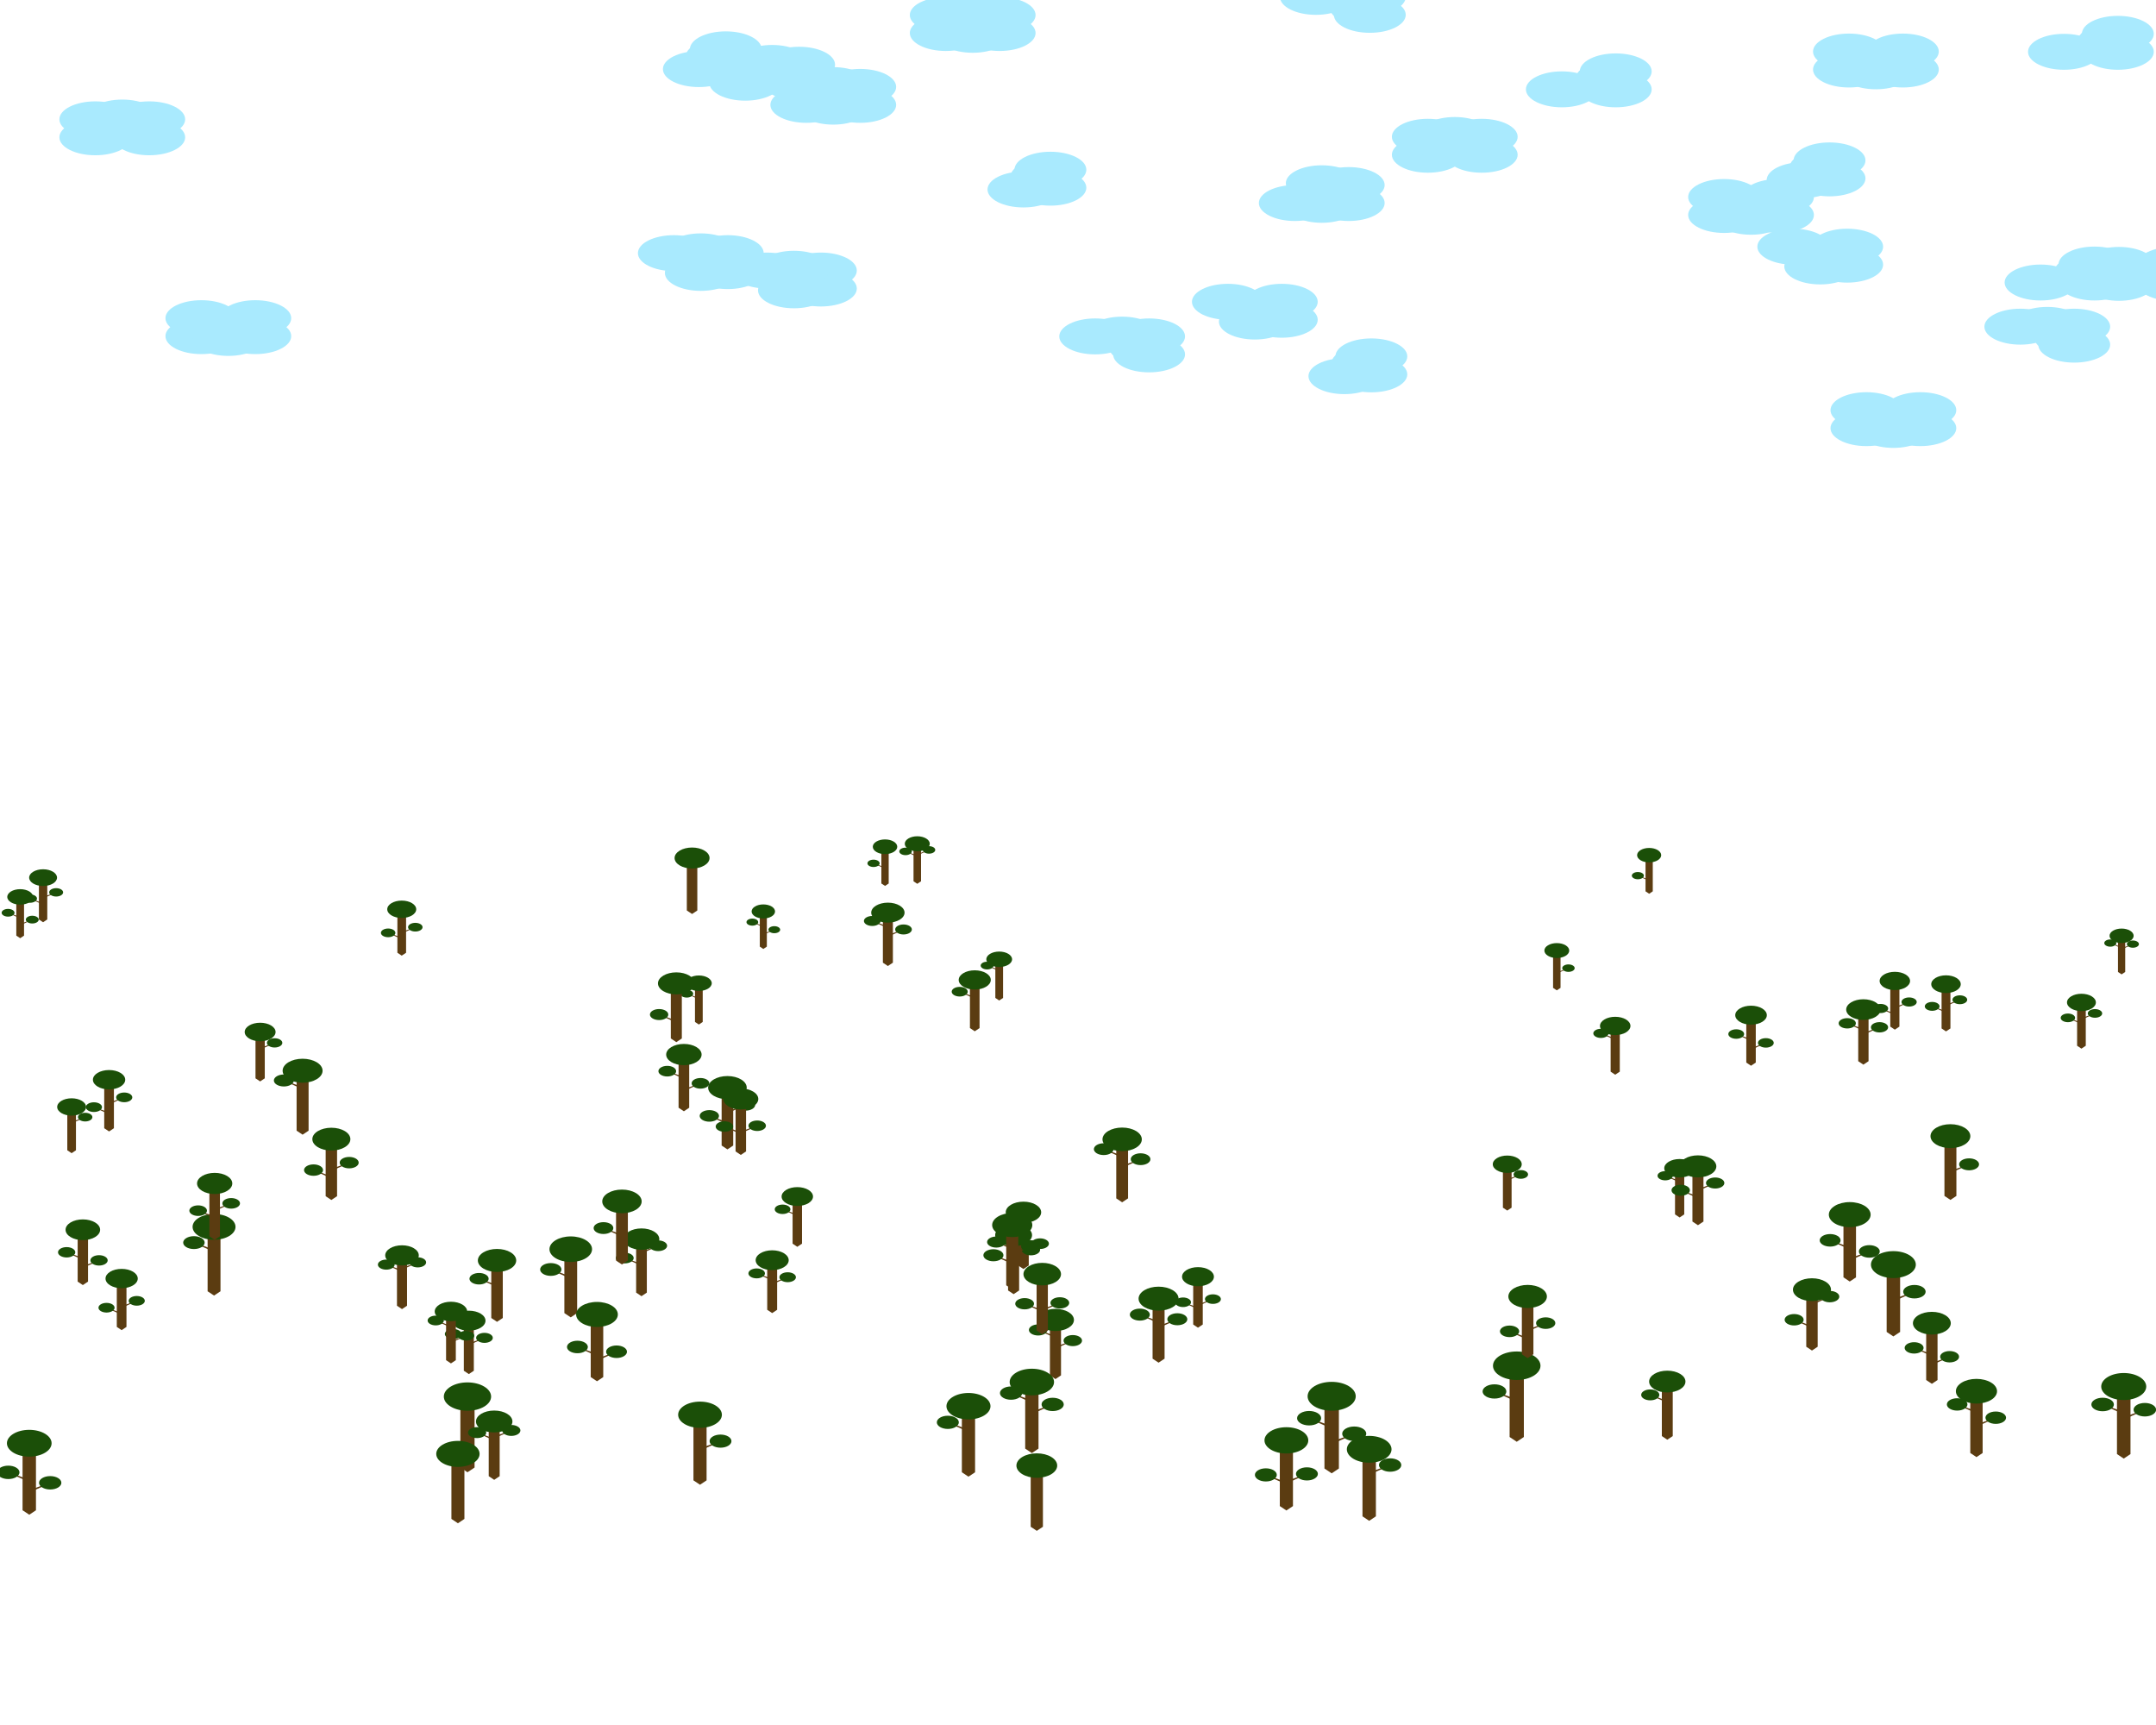 <?xml version="1.0" encoding="utf-8"?>
<svg xmlns="http://www.w3.org/2000/svg" version="1.1" width="1000" height="800">
<ellipse cx="844.266" cy="118.569" rx="6.25" ry="6.25" fill="rgb(169,234,254)" />
<ellipse cx="856.766" cy="122.736" rx="16.667" ry="8.333" fill="rgb(169,234,254)" />
<ellipse cx="856.766" cy="114.402" rx="16.667" ry="8.333" fill="rgb(169,234,254)" />
<ellipse cx="831.766" cy="114.402" rx="16.667" ry="8.333" fill="rgb(169,234,254)" />
<ellipse cx="844.266" cy="123.569" rx="16.667" ry="8.333" fill="rgb(169,234,254)" />
<ellipse cx="623.564" cy="169.45" rx="6.25" ry="6.25" fill="rgb(169,234,254)" />
<ellipse cx="636.064" cy="173.617" rx="16.667" ry="8.333" fill="rgb(169,234,254)" />
<ellipse cx="636.064" cy="165.284" rx="16.667" ry="8.333" fill="rgb(169,234,254)" />
<ellipse cx="623.564" cy="174.45" rx="16.667" ry="8.333" fill="rgb(169,234,254)" />
<ellipse cx="56.713" cy="59.507" rx="6.25" ry="6.25" fill="rgb(169,234,254)" />
<ellipse cx="69.213" cy="63.674" rx="16.667" ry="8.333" fill="rgb(169,234,254)" />
<ellipse cx="69.213" cy="55.34" rx="16.667" ry="8.333" fill="rgb(169,234,254)" />
<ellipse cx="44.213" cy="63.674" rx="16.667" ry="8.333" fill="rgb(169,234,254)" />
<ellipse cx="44.213" cy="55.34" rx="16.667" ry="8.333" fill="rgb(169,234,254)" />
<ellipse cx="56.713" cy="54.507" rx="16.667" ry="8.333" fill="rgb(169,234,254)" />
<ellipse cx="812.169" cy="95.533" rx="6.25" ry="6.25" fill="rgb(169,234,254)" />
<ellipse cx="824.669" cy="99.7" rx="16.667" ry="8.333" fill="rgb(169,234,254)" />
<ellipse cx="824.669" cy="91.366" rx="16.667" ry="8.333" fill="rgb(169,234,254)" />
<ellipse cx="799.669" cy="99.7" rx="16.667" ry="8.333" fill="rgb(169,234,254)" />
<ellipse cx="799.669" cy="91.366" rx="16.667" ry="8.333" fill="rgb(169,234,254)" />
<ellipse cx="812.169" cy="100.533" rx="16.667" ry="8.333" fill="rgb(169,234,254)" />
<ellipse cx="836.079" cy="78.557" rx="6.25" ry="6.25" fill="rgb(169,234,254)" />
<ellipse cx="848.579" cy="82.724" rx="16.667" ry="8.333" fill="rgb(169,234,254)" />
<ellipse cx="848.579" cy="74.39" rx="16.667" ry="8.333" fill="rgb(169,234,254)" />
<ellipse cx="836.079" cy="83.557" rx="16.667" ry="8.333" fill="rgb(169,234,254)" />
<ellipse cx="368.242" cy="129.634" rx="6.25" ry="6.25" fill="rgb(169,234,254)" />
<ellipse cx="380.742" cy="133.801" rx="16.667" ry="8.333" fill="rgb(169,234,254)" />
<ellipse cx="380.742" cy="125.468" rx="16.667" ry="8.333" fill="rgb(169,234,254)" />
<ellipse cx="355.742" cy="125.468" rx="16.667" ry="8.333" fill="rgb(169,234,254)" />
<ellipse cx="368.242" cy="134.634" rx="16.667" ry="8.333" fill="rgb(169,234,254)" />
<ellipse cx="368.242" cy="124.634" rx="16.667" ry="8.333" fill="rgb(169,234,254)" />
<ellipse cx="870.087" cy="28.07" rx="6.25" ry="6.25" fill="rgb(169,234,254)" />
<ellipse cx="882.587" cy="32.237" rx="16.667" ry="8.333" fill="rgb(169,234,254)" />
<ellipse cx="882.587" cy="23.904" rx="16.667" ry="8.333" fill="rgb(169,234,254)" />
<ellipse cx="857.587" cy="32.237" rx="16.667" ry="8.333" fill="rgb(169,234,254)" />
<ellipse cx="857.587" cy="23.904" rx="16.667" ry="8.333" fill="rgb(169,234,254)" />
<ellipse cx="870.087" cy="33.07" rx="16.667" ry="8.333" fill="rgb(169,234,254)" />
<ellipse cx="520.477" cy="160.182" rx="6.25" ry="6.25" fill="rgb(169,234,254)" />
<ellipse cx="532.977" cy="164.349" rx="16.667" ry="8.333" fill="rgb(169,234,254)" />
<ellipse cx="532.977" cy="156.015" rx="16.667" ry="8.333" fill="rgb(169,234,254)" />
<ellipse cx="507.977" cy="156.015" rx="16.667" ry="8.333" fill="rgb(169,234,254)" />
<ellipse cx="520.477" cy="155.182" rx="16.667" ry="8.333" fill="rgb(169,234,254)" />
<ellipse cx="582.02" cy="144.127" rx="6.25" ry="6.25" fill="rgb(169,234,254)" />
<ellipse cx="594.52" cy="148.293" rx="16.667" ry="8.333" fill="rgb(169,234,254)" />
<ellipse cx="594.52" cy="139.96" rx="16.667" ry="8.333" fill="rgb(169,234,254)" />
<ellipse cx="569.52" cy="139.96" rx="16.667" ry="8.333" fill="rgb(169,234,254)" />
<ellipse cx="582.02" cy="149.127" rx="16.667" ry="8.333" fill="rgb(169,234,254)" />
<ellipse cx="105.908" cy="151.723" rx="6.25" ry="6.25" fill="rgb(169,234,254)" />
<ellipse cx="118.408" cy="155.89" rx="16.667" ry="8.333" fill="rgb(169,234,254)" />
<ellipse cx="118.408" cy="147.556" rx="16.667" ry="8.333" fill="rgb(169,234,254)" />
<ellipse cx="93.408" cy="155.89" rx="16.667" ry="8.333" fill="rgb(169,234,254)" />
<ellipse cx="93.408" cy="147.556" rx="16.667" ry="8.333" fill="rgb(169,234,254)" />
<ellipse cx="105.908" cy="156.723" rx="16.667" ry="8.333" fill="rgb(169,234,254)" />
<ellipse cx="736.918" cy="37.267" rx="6.25" ry="6.25" fill="rgb(169,234,254)" />
<ellipse cx="749.418" cy="41.433" rx="16.667" ry="8.333" fill="rgb(169,234,254)" />
<ellipse cx="749.418" cy="33.1" rx="16.667" ry="8.333" fill="rgb(169,234,254)" />
<ellipse cx="724.418" cy="41.433" rx="16.667" ry="8.333" fill="rgb(169,234,254)" />
<ellipse cx="324.141" cy="27.044" rx="6.25" ry="6.25" fill="rgb(169,234,254)" />
<ellipse cx="336.641" cy="31.21" rx="16.667" ry="8.333" fill="rgb(169,234,254)" />
<ellipse cx="336.641" cy="22.877" rx="16.667" ry="8.333" fill="rgb(169,234,254)" />
<ellipse cx="324.141" cy="32.044" rx="16.667" ry="8.333" fill="rgb(169,234,254)" />
<ellipse cx="386.489" cy="44.464" rx="6.25" ry="6.25" fill="rgb(169,234,254)" />
<ellipse cx="398.989" cy="48.631" rx="16.667" ry="8.333" fill="rgb(169,234,254)" />
<ellipse cx="398.989" cy="40.298" rx="16.667" ry="8.333" fill="rgb(169,234,254)" />
<ellipse cx="373.989" cy="48.631" rx="16.667" ry="8.333" fill="rgb(169,234,254)" />
<ellipse cx="386.489" cy="49.464" rx="16.667" ry="8.333" fill="rgb(169,234,254)" />
<ellipse cx="386.489" cy="39.464" rx="16.667" ry="8.333" fill="rgb(169,234,254)" />
<ellipse cx="613.063" cy="89.99" rx="6.25" ry="6.25" fill="rgb(169,234,254)" />
<ellipse cx="625.563" cy="94.157" rx="16.667" ry="8.333" fill="rgb(169,234,254)" />
<ellipse cx="625.563" cy="85.823" rx="16.667" ry="8.333" fill="rgb(169,234,254)" />
<ellipse cx="600.563" cy="94.157" rx="16.667" ry="8.333" fill="rgb(169,234,254)" />
<ellipse cx="613.063" cy="94.99" rx="16.667" ry="8.333" fill="rgb(169,234,254)" />
<ellipse cx="613.063" cy="84.99" rx="16.667" ry="8.333" fill="rgb(169,234,254)" />
<ellipse cx="969.809" cy="19.856" rx="6.25" ry="6.25" fill="rgb(169,234,254)" />
<ellipse cx="982.309" cy="24.023" rx="16.667" ry="8.333" fill="rgb(169,234,254)" />
<ellipse cx="982.309" cy="15.689" rx="16.667" ry="8.333" fill="rgb(169,234,254)" />
<ellipse cx="957.309" cy="24.023" rx="16.667" ry="8.333" fill="rgb(169,234,254)" />
<ellipse cx="358.152" cy="34.182" rx="6.25" ry="6.25" fill="rgb(169,234,254)" />
<ellipse cx="370.652" cy="38.349" rx="16.667" ry="8.333" fill="rgb(169,234,254)" />
<ellipse cx="370.652" cy="30.015" rx="16.667" ry="8.333" fill="rgb(169,234,254)" />
<ellipse cx="345.652" cy="38.349" rx="16.667" ry="8.333" fill="rgb(169,234,254)" />
<ellipse cx="358.152" cy="29.182" rx="16.667" ry="8.333" fill="rgb(169,234,254)" />
<ellipse cx="325.047" cy="121.566" rx="6.25" ry="6.25" fill="rgb(169,234,254)" />
<ellipse cx="337.547" cy="125.733" rx="16.667" ry="8.333" fill="rgb(169,234,254)" />
<ellipse cx="337.547" cy="117.399" rx="16.667" ry="8.333" fill="rgb(169,234,254)" />
<ellipse cx="312.547" cy="117.399" rx="16.667" ry="8.333" fill="rgb(169,234,254)" />
<ellipse cx="325.047" cy="126.566" rx="16.667" ry="8.333" fill="rgb(169,234,254)" />
<ellipse cx="325.047" cy="116.566" rx="16.667" ry="8.333" fill="rgb(169,234,254)" />
<ellipse cx="958.949" cy="126.855" rx="6.25" ry="6.25" fill="rgb(169,234,254)" />
<ellipse cx="971.449" cy="131.021" rx="16.667" ry="8.333" fill="rgb(169,234,254)" />
<ellipse cx="971.449" cy="122.688" rx="16.667" ry="8.333" fill="rgb(169,234,254)" />
<ellipse cx="946.449" cy="131.021" rx="16.667" ry="8.333" fill="rgb(169,234,254)" />
<ellipse cx="995.3" cy="127.012" rx="6.25" ry="6.25" fill="rgb(169,234,254)" />
<ellipse cx="1007.8" cy="131.178" rx="16.667" ry="8.333" fill="rgb(169,234,254)" />
<ellipse cx="1007.8" cy="122.845" rx="16.667" ry="8.333" fill="rgb(169,234,254)" />
<ellipse cx="982.8" cy="131.178" rx="16.667" ry="8.333" fill="rgb(169,234,254)" />
<ellipse cx="982.8" cy="122.845" rx="16.667" ry="8.333" fill="rgb(169,234,254)" />
<ellipse cx="474.698" cy="82.874" rx="6.25" ry="6.25" fill="rgb(169,234,254)" />
<ellipse cx="487.198" cy="87.04" rx="16.667" ry="8.333" fill="rgb(169,234,254)" />
<ellipse cx="487.198" cy="78.707" rx="16.667" ry="8.333" fill="rgb(169,234,254)" />
<ellipse cx="474.698" cy="87.874" rx="16.667" ry="8.333" fill="rgb(169,234,254)" />
<ellipse cx="674.752" cy="67.602" rx="6.25" ry="6.25" fill="rgb(169,234,254)" />
<ellipse cx="687.252" cy="71.768" rx="16.667" ry="8.333" fill="rgb(169,234,254)" />
<ellipse cx="687.252" cy="63.435" rx="16.667" ry="8.333" fill="rgb(169,234,254)" />
<ellipse cx="662.252" cy="71.768" rx="16.667" ry="8.333" fill="rgb(169,234,254)" />
<ellipse cx="662.252" cy="63.435" rx="16.667" ry="8.333" fill="rgb(169,234,254)" />
<ellipse cx="674.752" cy="62.602" rx="16.667" ry="8.333" fill="rgb(169,234,254)" />
<ellipse cx="949.571" cy="155.669" rx="6.25" ry="6.25" fill="rgb(169,234,254)" />
<ellipse cx="962.071" cy="159.836" rx="16.667" ry="8.333" fill="rgb(169,234,254)" />
<ellipse cx="962.071" cy="151.502" rx="16.667" ry="8.333" fill="rgb(169,234,254)" />
<ellipse cx="937.071" cy="151.502" rx="16.667" ry="8.333" fill="rgb(169,234,254)" />
<ellipse cx="949.571" cy="150.669" rx="16.667" ry="8.333" fill="rgb(169,234,254)" />
<ellipse cx="622.846" cy="2.714" rx="6.25" ry="6.25" fill="rgb(169,234,254)" />
<ellipse cx="635.346" cy="6.881" rx="16.667" ry="8.333" fill="rgb(169,234,254)" />
<ellipse cx="635.346" cy="-1.452" rx="16.667" ry="8.333" fill="rgb(169,234,254)" />
<ellipse cx="610.346" cy="-1.452" rx="16.667" ry="8.333" fill="rgb(169,234,254)" />
<ellipse cx="622.846" cy="-2.286" rx="16.667" ry="8.333" fill="rgb(169,234,254)" />
<ellipse cx="878.193" cy="194.389" rx="6.25" ry="6.25" fill="rgb(169,234,254)" />
<ellipse cx="890.693" cy="198.556" rx="16.667" ry="8.333" fill="rgb(169,234,254)" />
<ellipse cx="890.693" cy="190.222" rx="16.667" ry="8.333" fill="rgb(169,234,254)" />
<ellipse cx="865.693" cy="198.556" rx="16.667" ry="8.333" fill="rgb(169,234,254)" />
<ellipse cx="865.693" cy="190.222" rx="16.667" ry="8.333" fill="rgb(169,234,254)" />
<ellipse cx="878.193" cy="199.389" rx="16.667" ry="8.333" fill="rgb(169,234,254)" />
<ellipse cx="451.159" cy="11.143" rx="6.25" ry="6.25" fill="rgb(169,234,254)" />
<ellipse cx="463.659" cy="15.31" rx="16.667" ry="8.333" fill="rgb(169,234,254)" />
<ellipse cx="463.659" cy="6.976" rx="16.667" ry="8.333" fill="rgb(169,234,254)" />
<ellipse cx="438.659" cy="15.31" rx="16.667" ry="8.333" fill="rgb(169,234,254)" />
<ellipse cx="438.659" cy="6.976" rx="16.667" ry="8.333" fill="rgb(169,234,254)" />
<ellipse cx="451.159" cy="16.143" rx="16.667" ry="8.333" fill="rgb(169,234,254)" />
<ellipse cx="451.159" cy="6.143" rx="16.667" ry="8.333" fill="rgb(169,234,254)" />
<polygon points=" 855.038,592.394 857.946,594.332 860.854,592.394 860.854,563.313 855.038,563.313 " fill=" rgb(91,60,17)" />
<polygon points=" 866.67,580.368 867.397,580.368 860.127,583.599 857.946,583.599 " fill=" rgb(91,60,17)" />
<polygon points=" 849.222,575.223 848.495,575.223 855.765,578.454 857.946,578.454 " fill=" rgb(91,60,17)" />
<ellipse cx="857.946" cy="563.313" rx="9.693" ry="5.816" fill="rgb(27,79,8)" />
<ellipse cx="867.033" cy="580.368" rx="4.847" ry="2.908" fill="rgb(27,79,8)" />
<ellipse cx="848.858" cy="575.223" rx="4.847" ry="2.908" fill="rgb(27,79,8)" />
<polygon points=" 295.054,599.474 297.535,601.128 300.016,599.474 300.016,574.664 295.054,574.664 " fill=" rgb(91,60,17)" />
<polygon points=" 304.978,577.742 305.598,577.742 299.395,580.499 297.535,580.499 " fill=" rgb(91,60,17)" />
<polygon points=" 290.091,583.434 289.471,583.434 295.674,586.191 297.535,586.191 " fill=" rgb(91,60,17)" />
<ellipse cx="297.535" cy="574.664" rx="8.27" ry="4.962" fill="rgb(27,79,8)" />
<ellipse cx="305.288" cy="577.742" rx="4.135" ry="2.481" fill="rgb(27,79,8)" />
<ellipse cx="289.781" cy="583.434" rx="4.135" ry="2.481" fill="rgb(27,79,8)" />
<polygon points=" 809.97,492.789 812.169,494.254 814.367,492.789 814.367,470.805 809.97,470.805 " fill=" rgb(91,60,17)" />
<polygon points=" 818.764,483.657 819.313,483.657 813.818,486.099 812.169,486.099 " fill=" rgb(91,60,17)" />
<polygon points=" 805.574,479.556 805.024,479.556 810.52,481.999 812.169,481.999 " fill=" rgb(91,60,17)" />
<ellipse cx="812.169" cy="470.805" rx="7.328" ry="4.397" fill="rgb(27,79,8)" />
<ellipse cx="819.039" cy="483.657" rx="3.664" ry="2.198" fill="rgb(27,79,8)" />
<ellipse cx="805.299" cy="479.556" rx="3.664" ry="2.198" fill="rgb(27,79,8)" />
<polygon points=" 334.711,531.263 337.396,533.053 340.082,531.263 340.082,504.408 334.711,504.408 " fill=" rgb(91,60,17)" />
<polygon points=" 345.453,512.396 346.124,512.396 339.41,515.38 337.396,515.38 " fill=" rgb(91,60,17)" />
<polygon points=" 329.34,517.516 328.668,517.516 335.382,520.5 337.396,520.5 " fill=" rgb(91,60,17)" />
<ellipse cx="337.396" cy="504.408" rx="8.952" ry="5.371" fill="rgb(27,79,8)" />
<ellipse cx="345.788" cy="512.396" rx="4.476" ry="2.685" fill="rgb(27,79,8)" />
<ellipse cx="329.004" cy="517.516" rx="4.476" ry="2.685" fill="rgb(27,79,8)" />
<polygon points=" 137.571,524.374 140.351,526.227 143.131,524.374 143.131,496.571 137.571,496.571 " fill=" rgb(91,60,17)" />
<polygon points=" 132.01,501.091 131.315,501.091 138.266,504.18 140.351,504.18 " fill=" rgb(91,60,17)" />
<ellipse cx="140.351" cy="496.571" rx="9.268" ry="5.561" fill="rgb(27,79,8)" />
<ellipse cx="131.662" cy="501.091" rx="4.634" ry="2.78" fill="rgb(27,79,8)" />
<polygon points=" 517.741,555.767 520.477,557.592 523.214,555.767 523.214,528.398 517.741,528.398 " fill=" rgb(91,60,17)" />
<polygon points=" 528.688,537.597 529.372,537.597 522.53,540.638 520.477,540.638 " fill=" rgb(91,60,17)" />
<polygon points=" 512.267,532.943 511.582,532.943 518.425,535.984 520.477,535.984 " fill=" rgb(91,60,17)" />
<ellipse cx="520.477" cy="528.398" rx="9.123" ry="5.474" fill="rgb(27,79,8)" />
<ellipse cx="529.03" cy="537.597" rx="4.562" ry="2.737" fill="rgb(27,79,8)" />
<ellipse cx="511.925" cy="532.943" rx="4.562" ry="2.737" fill="rgb(27,79,8)" />
<polygon points=" 534.591,630.103 537.373,631.958 540.156,630.103 540.156,602.276 534.591,602.276 " fill=" rgb(91,60,17)" />
<polygon points=" 545.721,611.825 546.417,611.825 539.46,614.917 537.373,614.917 " fill=" rgb(91,60,17)" />
<polygon points=" 529.025,609.677 528.329,609.677 535.286,612.769 537.373,612.769 " fill=" rgb(91,60,17)" />
<ellipse cx="537.373" cy="602.276" rx="9.276" ry="5.565" fill="rgb(27,79,8)" />
<ellipse cx="546.069" cy="611.825" rx="4.638" ry="2.783" fill="rgb(27,79,8)" />
<ellipse cx="528.677" cy="609.677" rx="4.638" ry="2.783" fill="rgb(27,79,8)" />
<polygon points=" 184.317,441.851 186.332,443.194 188.348,441.851 188.348,421.694 184.317,421.694 " fill=" rgb(91,60,17)" />
<polygon points=" 192.379,429.997 192.883,429.997 187.844,432.236 186.332,432.236 " fill=" rgb(91,60,17)" />
<polygon points=" 180.285,432.632 179.782,432.632 184.821,434.871 186.332,434.871 " fill=" rgb(91,60,17)" />
<ellipse cx="186.332" cy="421.694" rx="6.719" ry="4.031" fill="rgb(27,79,8)" />
<ellipse cx="192.631" cy="429.997" rx="3.359" ry="2.016" fill="rgb(27,79,8)" />
<ellipse cx="180.033" cy="432.632" rx="3.359" ry="2.016" fill="rgb(27,79,8)" />
<polygon points=" 322.345,473.944 324.141,475.141 325.937,473.944 325.937,455.986 322.345,455.986 " fill=" rgb(91,60,17)" />
<polygon points=" 318.754,460.845 318.305,460.845 322.794,462.841 324.141,462.841 " fill=" rgb(91,60,17)" />
<ellipse cx="324.141" cy="455.986" rx="5.986" ry="3.592" fill="rgb(27,79,8)" />
<ellipse cx="318.529" cy="460.845" rx="2.993" ry="1.796" fill="rgb(27,79,8)" />
<polygon points=" 900.545,476.963 902.598,478.332 904.652,476.963 904.652,456.43 900.545,456.43 " fill=" rgb(91,60,17)" />
<polygon points=" 908.758,463.657 909.272,463.657 904.138,465.938 902.598,465.938 " fill=" rgb(91,60,17)" />
<polygon points=" 896.439,466.72 895.925,466.72 901.059,469.001 902.598,469.001 " fill=" rgb(91,60,17)" />
<ellipse cx="902.598" cy="456.43" rx="6.844" ry="4.107" fill="rgb(27,79,8)" />
<ellipse cx="909.015" cy="463.657" rx="3.422" ry="2.053" fill="rgb(27,79,8)" />
<ellipse cx="896.182" cy="466.72" rx="3.422" ry="2.053" fill="rgb(27,79,8)" />
<polygon points=" 96.293,598.858 99.28,600.85 102.268,598.858 102.268,568.98 96.293,568.98 " fill=" rgb(91,60,17)" />
<polygon points=" 90.317,576.281 89.57,576.281 97.04,579.6 99.28,579.6 " fill=" rgb(91,60,17)" />
<ellipse cx="99.28" cy="568.98" rx="9.959" ry="5.976" fill="rgb(27,79,8)" />
<ellipse cx="89.944" cy="576.281" rx="4.98" ry="2.988" fill="rgb(27,79,8)" />
<polygon points=" 355.853,607.438 358.152,608.971 360.451,607.438 360.451,584.446 355.853,584.446 " fill=" rgb(91,60,17)" />
<polygon points=" 365.05,592.336 365.625,592.336 359.877,594.891 358.152,594.891 " fill=" rgb(91,60,17)" />
<polygon points=" 351.254,590.56 350.68,590.56 356.428,593.115 358.152,593.115 " fill=" rgb(91,60,17)" />
<ellipse cx="358.152" cy="584.446" rx="7.664" ry="4.599" fill="rgb(27,79,8)" />
<ellipse cx="365.337" cy="592.336" rx="3.832" ry="2.299" fill="rgb(27,79,8)" />
<ellipse cx="350.967" cy="590.56" rx="3.832" ry="2.299" fill="rgb(27,79,8)" />
<polygon points=" 36.021,594.374 38.425,595.977 40.83,594.374 40.83,570.325 36.021,570.325 " fill=" rgb(91,60,17)" />
<polygon points=" 45.64,584.518 46.241,584.518 40.229,587.19 38.425,587.19 " fill=" rgb(91,60,17)" />
<polygon points=" 31.211,580.77 30.61,580.77 36.622,583.442 38.425,583.442 " fill=" rgb(91,60,17)" />
<ellipse cx="38.425" cy="570.325" rx="8.016" ry="4.81" fill="rgb(27,79,8)" />
<ellipse cx="45.941" cy="584.518" rx="4.008" ry="2.405" fill="rgb(27,79,8)" />
<ellipse cx="30.91" cy="580.77" rx="4.008" ry="2.405" fill="rgb(27,79,8)" />
<polygon points=" 631.95,703.229 635.059,705.301 638.168,703.229 638.168,672.141 631.95,672.141 " fill=" rgb(91,60,17)" />
<polygon points=" 644.385,679.435 645.163,679.435 637.39,682.89 635.059,682.89 " fill=" rgb(91,60,17)" />
<ellipse cx="635.059" cy="672.141" rx="10.363" ry="6.218" fill="rgb(27,79,8)" />
<ellipse cx="644.774" cy="679.435" rx="5.181" ry="3.109" fill="rgb(27,79,8)" />
<polygon points=" 472.231,586.887 474.698,588.531 477.164,586.887 477.164,562.223 472.231,562.223 " fill=" rgb(91,60,17)" />
<polygon points=" 482.097,576.779 482.713,576.779 476.547,579.519 474.698,579.519 " fill=" rgb(91,60,17)" />
<polygon points=" 467.298,572.935 466.682,572.935 472.848,575.676 474.698,575.676 " fill=" rgb(91,60,17)" />
<ellipse cx="474.698" cy="562.223" rx="8.221" ry="4.933" fill="rgb(27,79,8)" />
<ellipse cx="482.405" cy="576.779" rx="4.111" ry="2.466" fill="rgb(27,79,8)" />
<ellipse cx="466.99" cy="572.935" rx="4.111" ry="2.466" fill="rgb(27,79,8)" />
<polygon points=" 314.736,513.73 317.202,515.373 319.667,513.73 319.667,489.075 314.736,489.075 " fill=" rgb(91,60,17)" />
<polygon points=" 324.598,502.412 325.215,502.412 319.051,505.152 317.202,505.152 " fill=" rgb(91,60,17)" />
<polygon points=" 309.805,496.773 309.189,496.773 315.353,499.513 317.202,499.513 " fill=" rgb(91,60,17)" />
<ellipse cx="317.202" cy="489.075" rx="8.218" ry="4.931" fill="rgb(27,79,8)" />
<ellipse cx="324.906" cy="502.412" rx="4.109" ry="2.465" fill="rgb(27,79,8)" />
<ellipse cx="309.497" cy="496.773" rx="4.109" ry="2.465" fill="rgb(27,79,8)" />
<polygon points=" 10.463,700.414 13.572,702.486 16.68,700.414 16.68,669.329 10.463,669.329 " fill=" rgb(91,60,17)" />
<polygon points=" 22.897,687.674 23.674,687.674 15.903,691.128 13.572,691.128 " fill=" rgb(91,60,17)" />
<polygon points=" 4.246,682.83 3.469,682.83 11.24,686.284 13.572,686.284 " fill=" rgb(91,60,17)" />
<ellipse cx="13.572" cy="669.329" rx="10.362" ry="6.217" fill="rgb(27,79,8)" />
<ellipse cx="23.286" cy="687.674" rx="5.181" ry="3.108" fill="rgb(27,79,8)" />
<ellipse cx="3.858" cy="682.83" rx="5.181" ry="3.108" fill="rgb(27,79,8)" />
<polygon points=" 875.071,617.709 878.193,619.791 881.316,617.709 881.316,586.486 875.071,586.486 " fill=" rgb(91,60,17)" />
<polygon points=" 887.56,599.046 888.341,599.046 880.535,602.515 878.193,602.515 " fill=" rgb(91,60,17)" />
<ellipse cx="878.193" cy="586.486" rx="10.408" ry="6.245" fill="rgb(27,79,8)" />
<ellipse cx="887.951" cy="599.046" rx="5.204" ry="3.122" fill="rgb(27,79,8)" />
<polygon points=" 18.048,426.412 19.988,427.704 21.927,426.412 21.927,407.017 18.048,407.017 " fill=" rgb(91,60,17)" />
<polygon points=" 25.806,413.843 26.291,413.843 21.442,415.998 19.988,415.998 " fill=" rgb(91,60,17)" />
<polygon points=" 14.169,416.736 13.684,416.736 18.533,418.891 19.988,418.891 " fill=" rgb(91,60,17)" />
<ellipse cx="19.988" cy="407.017" rx="6.465" ry="3.879" fill="rgb(27,79,8)" />
<ellipse cx="26.048" cy="413.843" rx="3.232" ry="1.939" fill="rgb(27,79,8)" />
<ellipse cx="13.927" cy="416.736" rx="3.232" ry="1.939" fill="rgb(27,79,8)" />
<polygon points=" 478.056,708.064 480.894,709.956 483.731,708.064 483.731,679.688 478.056,679.688 " fill=" rgb(91,60,17)" />
<ellipse cx="480.894" cy="679.688" rx="9.459" ry="5.675" fill="rgb(27,79,8)" />
<polygon points=" 213.532,680.594 216.822,682.787 220.112,680.594 220.112,647.692 213.532,647.692 " fill=" rgb(91,60,17)" />
<polygon points=" 226.693,660.581 227.515,660.581 219.29,664.236 216.822,664.236 " fill=" rgb(91,60,17)" />
<ellipse cx="216.822" cy="647.692" rx="10.967" ry="6.58" fill="rgb(27,79,8)" />
<ellipse cx="227.104" cy="660.581" rx="5.484" ry="3.29" fill="rgb(27,79,8)" />
<polygon points=" 913.859,673.853 916.723,675.763 919.587,673.853 919.587,645.209 913.859,645.209 " fill=" rgb(91,60,17)" />
<polygon points=" 925.316,657.483 926.032,657.483 918.871,660.666 916.723,660.666 " fill=" rgb(91,60,17)" />
<polygon points=" 908.13,651.326 907.414,651.326 914.575,654.509 916.723,654.509 " fill=" rgb(91,60,17)" />
<ellipse cx="916.723" cy="645.209" rx="9.548" ry="5.729" fill="rgb(27,79,8)" />
<ellipse cx="925.674" cy="657.483" rx="4.774" ry="2.864" fill="rgb(27,79,8)" />
<ellipse cx="907.772" cy="651.326" rx="4.774" ry="2.864" fill="rgb(27,79,8)" />
<polygon points=" 7.561,433.91 9.357,435.107 11.152,433.91 11.152,415.957 7.561,415.957 " fill=" rgb(91,60,17)" />
<polygon points=" 14.743,426.486 15.192,426.486 10.703,428.481 9.357,428.481 " fill=" rgb(91,60,17)" />
<polygon points=" 3.971,423.31 3.522,423.31 8.01,425.304 9.357,425.304 " fill=" rgb(91,60,17)" />
<ellipse cx="9.357" cy="415.957" rx="5.984" ry="3.591" fill="rgb(27,79,8)" />
<ellipse cx="14.967" cy="426.486" rx="2.992" ry="1.795" fill="rgb(27,79,8)" />
<ellipse cx="3.746" cy="423.31" rx="2.992" ry="1.795" fill="rgb(27,79,8)" />
<polygon points=" 261.767,608.969 264.73,610.945 267.694,608.969 267.694,579.335 261.767,579.335 " fill=" rgb(91,60,17)" />
<polygon points=" 255.84,588.744 255.099,588.744 262.508,592.036 264.73,592.036 " fill=" rgb(91,60,17)" />
<ellipse cx="264.73" cy="579.335" rx="9.878" ry="5.927" fill="rgb(27,79,8)" />
<ellipse cx="255.47" cy="588.744" rx="4.939" ry="2.963" fill="rgb(27,79,8)" />
<polygon points=" 367.622,576.776 369.808,578.233 371.994,576.776 371.994,554.917 367.622,554.917 " fill=" rgb(91,60,17)" />
<polygon points=" 363.251,560.832 362.704,560.832 368.169,563.261 369.808,563.261 " fill=" rgb(91,60,17)" />
<ellipse cx="369.808" cy="554.917" rx="7.286" ry="4.372" fill="rgb(27,79,8)" />
<ellipse cx="362.977" cy="560.832" rx="3.643" ry="2.186" fill="rgb(27,79,8)" />
<polygon points=" 285.734,584.599 288.476,586.427 291.219,584.599 291.219,557.172 285.734,557.172 " fill=" rgb(91,60,17)" />
<polygon points=" 280.249,569.543 279.563,569.543 286.419,572.59 288.476,572.59 " fill=" rgb(91,60,17)" />
<ellipse cx="288.476" cy="557.172" rx="9.142" ry="5.485" fill="rgb(27,79,8)" />
<ellipse cx="279.906" cy="569.543" rx="4.571" ry="2.743" fill="rgb(27,79,8)" />
<polygon points=" 893.404,640.006 896.038,641.762 898.673,640.006 898.673,613.658 893.404,613.658 " fill=" rgb(91,60,17)" />
<polygon points=" 903.943,629.208 904.601,629.208 898.014,632.135 896.038,632.135 " fill=" rgb(91,60,17)" />
<polygon points=" 888.134,625.102 887.475,625.102 894.062,628.029 896.038,628.029 " fill=" rgb(91,60,17)" />
<ellipse cx="896.038" cy="613.658" rx="8.783" ry="5.27" fill="rgb(27,79,8)" />
<ellipse cx="904.272" cy="629.208" rx="4.391" ry="2.635" fill="rgb(27,79,8)" />
<ellipse cx="887.805" cy="625.102" rx="4.391" ry="2.635" fill="rgb(27,79,8)" />
<polygon points=" 446.134,682.786 449.198,684.828 452.262,682.786 452.262,652.147 446.134,652.147 " fill=" rgb(91,60,17)" />
<polygon points=" 440.006,659.633 439.24,659.633 446.9,663.038 449.198,663.038 " fill=" rgb(91,60,17)" />
<ellipse cx="449.198" cy="652.147" rx="10.213" ry="6.128" fill="rgb(27,79,8)" />
<ellipse cx="439.623" cy="659.633" rx="5.106" ry="3.064" fill="rgb(27,79,8)" />
<polygon points=" 409.5,446.461 411.82,448.008 414.14,446.461 414.14,423.26 409.5,423.26 " fill=" rgb(91,60,17)" />
<polygon points=" 418.78,431.058 419.36,431.058 413.56,433.636 411.82,433.636 " fill=" rgb(91,60,17)" />
<polygon points=" 404.86,427.113 404.28,427.113 410.08,429.691 411.82,429.691 " fill=" rgb(91,60,17)" />
<ellipse cx="411.82" cy="423.26" rx="7.734" ry="4.64" fill="rgb(27,79,8)" />
<ellipse cx="419.07" cy="431.058" rx="3.867" ry="2.32" fill="rgb(27,79,8)" />
<ellipse cx="404.57" cy="427.113" rx="3.867" ry="2.32" fill="rgb(27,79,8)" />
<polygon points=" 963.407,484.986 965.416,486.326 967.426,484.986 967.426,464.892 963.407,464.892 " fill=" rgb(91,60,17)" />
<polygon points=" 971.445,469.987 971.947,469.987 966.923,472.22 965.416,472.22 " fill=" rgb(91,60,17)" />
<polygon points=" 959.388,472.05 958.886,472.05 963.909,474.283 965.416,474.283 " fill=" rgb(91,60,17)" />
<ellipse cx="965.416" cy="464.892" rx="6.698" ry="4.019" fill="rgb(27,79,8)" />
<ellipse cx="971.696" cy="469.987" rx="3.349" ry="2.009" fill="rgb(27,79,8)" />
<ellipse cx="959.137" cy="472.05" rx="3.349" ry="2.009" fill="rgb(27,79,8)" />
<polygon points=" 227.864,611.243 230.533,613.022 233.202,611.243 233.202,584.558 227.864,584.558 " fill=" rgb(91,60,17)" />
<polygon points=" 222.527,593.03 221.86,593.03 228.532,595.995 230.533,595.995 " fill=" rgb(91,60,17)" />
<ellipse cx="230.533" cy="584.558" rx="8.895" ry="5.337" fill="rgb(27,79,8)" />
<ellipse cx="222.194" cy="593.03" rx="4.448" ry="2.669" fill="rgb(27,79,8)" />
<polygon points=" 467.566,598.475 470.132,600.186 472.699,598.475 472.699,572.81 467.566,572.81 " fill=" rgb(91,60,17)" />
<polygon points=" 477.832,579.619 478.473,579.619 472.057,582.47 470.132,582.47 " fill=" rgb(91,60,17)" />
<polygon points=" 462.433,576.023 461.791,576.023 468.207,578.874 470.132,578.874 " fill=" rgb(91,60,17)" />
<ellipse cx="470.132" cy="572.81" rx="8.555" ry="5.133" fill="rgb(27,79,8)" />
<ellipse cx="478.152" cy="579.619" rx="4.277" ry="2.566" fill="rgb(27,79,8)" />
<ellipse cx="462.112" cy="576.023" rx="4.277" ry="2.566" fill="rgb(27,79,8)" />
<polygon points=" 747.049,497 749.17,498.414 751.29,497 751.29,475.794 747.049,475.794 " fill=" rgb(91,60,17)" />
<polygon points=" 742.808,479.242 742.278,479.242 747.579,481.598 749.17,481.598 " fill=" rgb(91,60,17)" />
<ellipse cx="749.17" cy="475.794" rx="7.069" ry="4.241" fill="rgb(27,79,8)" />
<ellipse cx="742.543" cy="479.242" rx="3.534" ry="2.121" fill="rgb(27,79,8)" />
<polygon points=" 352.416,439.015 354.047,440.102 355.678,439.015 355.678,422.703 352.416,422.703 " fill=" rgb(91,60,17)" />
<polygon points=" 358.94,431.159 359.348,431.159 355.27,432.972 354.047,432.972 " fill=" rgb(91,60,17)" />
<polygon points=" 349.153,427.652 348.745,427.652 352.823,429.465 354.047,429.465 " fill=" rgb(91,60,17)" />
<ellipse cx="354.047" cy="422.703" rx="5.437" ry="3.262" fill="rgb(27,79,8)" />
<ellipse cx="359.144" cy="431.159" rx="2.719" ry="1.631" fill="rgb(27,79,8)" />
<ellipse cx="348.949" cy="427.652" rx="2.719" ry="1.631" fill="rgb(27,79,8)" />
<polygon points=" 318.564,422.255 320.997,423.878 323.431,422.255 323.431,397.92 318.564,397.92 " fill=" rgb(91,60,17)" />
<ellipse cx="320.997" cy="397.92" rx="8.112" ry="4.867" fill="rgb(27,79,8)" />
<polygon points=" 982.365,450.765 984.042,451.883 985.719,450.765 985.719,433.993 982.365,433.993 " fill=" rgb(91,60,17)" />
<polygon points=" 989.074,437.849 989.493,437.849 985.3,439.712 984.042,439.712 " fill=" rgb(91,60,17)" />
<polygon points=" 979.011,437.359 978.591,437.359 982.784,439.223 984.042,439.223 " fill=" rgb(91,60,17)" />
<ellipse cx="984.042" cy="433.993" rx="5.591" ry="3.354" fill="rgb(27,79,8)" />
<ellipse cx="989.283" cy="437.849" rx="2.795" ry="1.677" fill="rgb(27,79,8)" />
<ellipse cx="978.801" cy="437.359" rx="2.795" ry="1.677" fill="rgb(27,79,8)" />
<polygon points=" 97.117,573.366 99.569,575.001 102.021,573.366 102.021,548.847 97.117,548.847 " fill=" rgb(91,60,17)" />
<polygon points=" 106.925,558.076 107.538,558.076 101.408,560.801 99.569,560.801 " fill=" rgb(91,60,17)" />
<polygon points=" 92.213,561.463 91.6,561.463 97.73,564.187 99.569,564.187 " fill=" rgb(91,60,17)" />
<ellipse cx="99.569" cy="548.847" rx="8.173" ry="4.904" fill="rgb(27,79,8)" />
<ellipse cx="107.231" cy="558.076" rx="4.086" ry="2.452" fill="rgb(27,79,8)" />
<ellipse cx="91.907" cy="561.463" rx="4.086" ry="2.452" fill="rgb(27,79,8)" />
<polygon points=" 901.875,554.637 904.648,556.485 907.42,554.637 907.42,526.912 901.875,526.912 " fill=" rgb(91,60,17)" />
<polygon points=" 912.965,539.978 913.658,539.978 906.727,543.059 904.648,543.059 " fill=" rgb(91,60,17)" />
<ellipse cx="904.648" cy="526.912" rx="9.242" ry="5.545" fill="rgb(27,79,8)" />
<ellipse cx="913.312" cy="539.978" rx="4.621" ry="2.772" fill="rgb(27,79,8)" />
<polygon points=" 776.911,563.195 779.051,564.622 781.191,563.195 781.191,541.794 776.911,541.794 " fill=" rgb(91,60,17)" />
<polygon points=" 772.631,545.273 772.096,545.273 777.446,547.651 779.051,547.651 " fill=" rgb(91,60,17)" />
<ellipse cx="779.051" cy="541.794" rx="7.133" ry="4.28" fill="rgb(27,79,8)" />
<ellipse cx="772.363" cy="545.273" rx="3.567" ry="2.14" fill="rgb(27,79,8)" />
<polygon points=" 31.213,533.466 33.222,534.805 35.232,533.466 35.232,513.372 31.213,513.372 " fill=" rgb(91,60,17)" />
<polygon points=" 39.25,518.087 39.753,518.087 34.729,520.32 33.222,520.32 " fill=" rgb(91,60,17)" />
<ellipse cx="33.222" cy="513.372" rx="6.698" ry="4.019" fill="rgb(27,79,8)" />
<ellipse cx="39.502" cy="518.087" rx="3.349" ry="2.009" fill="rgb(27,79,8)" />
<polygon points=" 48.34,523.23 50.588,524.729 52.837,523.23 52.837,500.744 48.34,500.744 " fill=" rgb(91,60,17)" />
<polygon points=" 57.334,508.925 57.896,508.925 52.275,511.424 50.588,511.424 " fill=" rgb(91,60,17)" />
<polygon points=" 43.842,513.456 43.28,513.456 48.902,515.954 50.588,515.954 " fill=" rgb(91,60,17)" />
<ellipse cx="50.588" cy="500.744" rx="7.495" ry="4.497" fill="rgb(27,79,8)" />
<ellipse cx="57.615" cy="508.925" rx="3.748" ry="2.249" fill="rgb(27,79,8)" />
<ellipse cx="43.561" cy="513.456" rx="3.748" ry="2.249" fill="rgb(27,79,8)" />
<polygon points=" 763.235,413.374 764.912,414.492 766.589,413.374 766.589,396.603 763.235,396.603 " fill=" rgb(91,60,17)" />
<polygon points=" 759.88,406.094 759.461,406.094 763.654,407.958 764.912,407.958 " fill=" rgb(91,60,17)" />
<ellipse cx="764.912" cy="396.603" rx="5.59" ry="3.354" fill="rgb(27,79,8)" />
<ellipse cx="759.671" cy="406.094" rx="2.795" ry="1.677" fill="rgb(27,79,8)" />
<polygon points=" 486.977,637.858 489.549,639.572 492.12,637.858 492.12,612.142 486.977,612.142 " fill=" rgb(91,60,17)" />
<polygon points=" 497.264,621.726 497.906,621.726 491.478,624.583 489.549,624.583 " fill=" rgb(91,60,17)" />
<polygon points=" 481.834,616.789 481.191,616.789 487.62,619.646 489.549,619.646 " fill=" rgb(91,60,17)" />
<ellipse cx="489.549" cy="612.142" rx="8.572" ry="5.143" fill="rgb(27,79,8)" />
<ellipse cx="497.585" cy="621.726" rx="4.286" ry="2.572" fill="rgb(27,79,8)" />
<ellipse cx="481.513" cy="616.789" rx="4.286" ry="2.572" fill="rgb(27,79,8)" />
<polygon points=" 461.659,462.806 463.451,464.001 465.243,462.806 465.243,444.888 461.659,444.888 " fill=" rgb(91,60,17)" />
<polygon points=" 458.075,447.801 457.627,447.801 462.107,449.792 463.451,449.792 " fill=" rgb(91,60,17)" />
<ellipse cx="463.451" cy="444.888" rx="5.973" ry="3.584" fill="rgb(27,79,8)" />
<ellipse cx="457.851" cy="447.801" rx="2.986" ry="1.792" fill="rgb(27,79,8)" />
<polygon points=" 593.607,698.478 596.655,700.51 599.704,698.478 599.704,667.994 593.607,667.994 " fill=" rgb(91,60,17)" />
<polygon points=" 605.801,683.543 606.563,683.543 598.942,686.93 596.655,686.93 " fill=" rgb(91,60,17)" />
<polygon points=" 587.51,684.011 586.748,684.011 594.369,687.398 596.655,687.398 " fill=" rgb(91,60,17)" />
<ellipse cx="596.655" cy="667.994" rx="10.161" ry="6.097" fill="rgb(27,79,8)" />
<ellipse cx="606.182" cy="683.543" rx="5.081" ry="3.048" fill="rgb(27,79,8)" />
<ellipse cx="587.129" cy="684.011" rx="5.081" ry="3.048" fill="rgb(27,79,8)" />
<polygon points=" 697.083,560.081 699.098,561.424 701.113,560.081 701.113,539.934 697.083,539.934 " fill=" rgb(91,60,17)" />
<polygon points=" 705.142,544.662 705.646,544.662 700.609,546.9 699.098,546.9 " fill=" rgb(91,60,17)" />
<ellipse cx="699.098" cy="539.934" rx="6.716" ry="4.029" fill="rgb(27,79,8)" />
<ellipse cx="705.394" cy="544.662" rx="3.358" ry="2.015" fill="rgb(27,79,8)" />
<polygon points=" 861.887,492.149 864.281,493.745 866.675,492.149 866.675,468.209 861.887,468.209 " fill=" rgb(91,60,17)" />
<polygon points=" 871.463,476.424 872.062,476.424 866.077,479.084 864.281,479.084 " fill=" rgb(91,60,17)" />
<polygon points=" 857.099,474.576 856.501,474.576 862.486,477.236 864.281,477.236 " fill=" rgb(91,60,17)" />
<ellipse cx="864.281" cy="468.209" rx="7.98" ry="4.788" fill="rgb(27,79,8)" />
<ellipse cx="871.763" cy="476.424" rx="3.99" ry="2.394" fill="rgb(27,79,8)" />
<ellipse cx="856.8" cy="474.576" rx="3.99" ry="2.394" fill="rgb(27,79,8)" />
<polygon points=" 209.374,704.428 212.391,706.439 215.407,704.428 215.407,674.266 209.374,674.266 " fill=" rgb(91,60,17)" />
<ellipse cx="212.391" cy="674.266" rx="10.054" ry="6.032" fill="rgb(27,79,8)" />
<polygon points=" 449.877,476.787 452.109,478.276 454.342,476.787 454.342,454.462 449.877,454.462 " fill=" rgb(91,60,17)" />
<polygon points=" 445.411,459.917 444.853,459.917 450.435,462.398 452.109,462.398 " fill=" rgb(91,60,17)" />
<ellipse cx="452.109" cy="454.462" rx="7.442" ry="4.465" fill="rgb(27,79,8)" />
<ellipse cx="445.132" cy="459.917" rx="3.721" ry="2.233" fill="rgb(27,79,8)" />
<polygon points=" 54.175,615.379 56.418,616.874 58.661,615.379 58.661,592.948 54.175,592.948 " fill=" rgb(91,60,17)" />
<polygon points=" 63.147,603.286 63.708,603.286 58.101,605.778 56.418,605.778 " fill=" rgb(91,60,17)" />
<polygon points=" 49.689,606.476 49.129,606.476 54.736,608.968 56.418,608.968 " fill=" rgb(91,60,17)" />
<ellipse cx="56.418" cy="592.948" rx="7.477" ry="4.486" fill="rgb(27,79,8)" />
<ellipse cx="63.428" cy="603.286" rx="3.738" ry="2.243" fill="rgb(27,79,8)" />
<ellipse cx="49.409" cy="606.476" rx="3.738" ry="2.243" fill="rgb(27,79,8)" />
<polygon points=" 614.309,681.046 617.658,683.279 621.007,681.046 621.007,647.557 614.309,647.557 " fill=" rgb(91,60,17)" />
<polygon points=" 627.705,664.918 628.542,664.918 620.17,668.639 617.658,668.639 " fill=" rgb(91,60,17)" />
<polygon points=" 607.611,657.718 606.774,657.718 615.146,661.439 617.658,661.439 " fill=" rgb(91,60,17)" />
<ellipse cx="617.658" cy="647.557" rx="11.163" ry="6.698" fill="rgb(27,79,8)" />
<ellipse cx="628.123" cy="664.918" rx="5.582" ry="3.349" fill="rgb(27,79,8)" />
<ellipse cx="607.193" cy="657.718" rx="5.582" ry="3.349" fill="rgb(27,79,8)" />
<polygon points=" 475.508,671.824 478.596,673.883 481.684,671.824 481.684,640.944 475.508,640.944 " fill=" rgb(91,60,17)" />
<polygon points=" 487.861,651.323 488.633,651.323 480.912,654.754 478.596,654.754 " fill=" rgb(91,60,17)" />
<polygon points=" 469.332,646.072 468.56,646.072 476.28,649.504 478.596,649.504 " fill=" rgb(91,60,17)" />
<ellipse cx="478.596" cy="640.944" rx="10.293" ry="6.176" fill="rgb(27,79,8)" />
<ellipse cx="488.247" cy="651.323" rx="5.147" ry="3.088" fill="rgb(27,79,8)" />
<ellipse cx="468.946" cy="646.072" rx="5.147" ry="3.088" fill="rgb(27,79,8)" />
<polygon points=" 466.704,596.082 469.497,597.944 472.291,596.082 472.291,568.145 466.704,568.145 " fill=" rgb(91,60,17)" />
<polygon points=" 477.878,577.978 478.577,577.978 471.592,581.082 469.497,581.082 " fill=" rgb(91,60,17)" />
<polygon points=" 461.116,582.145 460.418,582.145 467.402,585.249 469.497,585.249 " fill=" rgb(91,60,17)" />
<ellipse cx="469.497" cy="568.145" rx="9.312" ry="5.587" fill="rgb(27,79,8)" />
<ellipse cx="478.227" cy="577.978" rx="4.656" ry="2.794" fill="rgb(27,79,8)" />
<ellipse cx="460.767" cy="582.145" rx="4.656" ry="2.794" fill="rgb(27,79,8)" />
<polygon points=" 226.682,684.61 229.219,686.301 231.756,684.61 231.756,659.241 226.682,659.241 " fill=" rgb(91,60,17)" />
<polygon points=" 236.83,663.389 237.464,663.389 231.122,666.208 229.219,666.208 " fill=" rgb(91,60,17)" />
<polygon points=" 221.608,664.399 220.974,664.399 227.317,667.218 229.219,667.218 " fill=" rgb(91,60,17)" />
<ellipse cx="229.219" cy="659.241" rx="8.457" ry="5.074" fill="rgb(27,79,8)" />
<ellipse cx="237.147" cy="663.389" rx="4.228" ry="2.537" fill="rgb(27,79,8)" />
<ellipse cx="221.291" cy="664.399" rx="4.228" ry="2.537" fill="rgb(27,79,8)" />
<polygon points=" 321.64,686.544 324.683,688.573 327.726,686.544 327.726,656.111 321.64,656.111 " fill=" rgb(91,60,17)" />
<polygon points=" 333.813,668.353 334.574,668.353 326.966,671.734 324.683,671.734 " fill=" rgb(91,60,17)" />
<ellipse cx="324.683" cy="656.111" rx="10.145" ry="6.087" fill="rgb(27,79,8)" />
<ellipse cx="334.194" cy="668.353" rx="5.072" ry="3.043" fill="rgb(27,79,8)" />
<polygon points=" 423.711,408.719 425.452,409.879 427.192,408.719 427.192,391.314 423.711,391.314 " fill=" rgb(91,60,17)" />
<polygon points=" 430.673,394.16 431.108,394.16 426.757,396.094 425.452,396.094 " fill=" rgb(91,60,17)" />
<polygon points=" 420.23,394.853 419.795,394.853 424.146,396.787 425.452,396.787 " fill=" rgb(91,60,17)" />
<ellipse cx="425.452" cy="391.314" rx="5.802" ry="3.481" fill="rgb(27,79,8)" />
<ellipse cx="430.891" cy="394.16" rx="2.901" ry="1.74" fill="rgb(27,79,8)" />
<ellipse cx="420.013" cy="394.853" rx="2.901" ry="1.74" fill="rgb(27,79,8)" />
<polygon points=" 480.795,617.03 483.409,618.772 486.022,617.03 486.022,590.898 480.795,590.898 " fill=" rgb(91,60,17)" />
<polygon points=" 491.248,604.227 491.901,604.227 485.368,607.13 483.409,607.13 " fill=" rgb(91,60,17)" />
<polygon points=" 475.569,604.629 474.916,604.629 481.449,607.532 483.409,607.532 " fill=" rgb(91,60,17)" />
<ellipse cx="483.409" cy="590.898" rx="8.71" ry="5.226" fill="rgb(27,79,8)" />
<ellipse cx="491.575" cy="604.227" rx="4.355" ry="2.613" fill="rgb(27,79,8)" />
<ellipse cx="475.243" cy="604.629" rx="4.355" ry="2.613" fill="rgb(27,79,8)" />
<polygon points=" 311.138,481.606 313.692,483.309 316.247,481.606 316.247,456.059 311.138,456.059 " fill=" rgb(91,60,17)" />
<polygon points=" 306.028,470.517 305.39,470.517 311.776,473.356 313.692,473.356 " fill=" rgb(91,60,17)" />
<ellipse cx="313.692" cy="456.059" rx="8.516" ry="5.109" fill="rgb(27,79,8)" />
<ellipse cx="305.709" cy="470.517" rx="4.258" ry="2.555" fill="rgb(27,79,8)" />
<polygon points=" 151.049,554.753 153.694,556.517 156.34,554.753 156.34,528.297 151.049,528.297 " fill=" rgb(91,60,17)" />
<polygon points=" 161.631,539.195 162.293,539.195 155.679,542.135 153.694,542.135 " fill=" rgb(91,60,17)" />
<polygon points=" 145.757,542.653 145.096,542.653 151.71,545.593 153.694,545.593 " fill=" rgb(91,60,17)" />
<ellipse cx="153.694" cy="528.297" rx="8.819" ry="5.291" fill="rgb(27,79,8)" />
<ellipse cx="161.962" cy="539.195" rx="4.409" ry="2.646" fill="rgb(27,79,8)" />
<ellipse cx="145.427" cy="542.653" rx="4.409" ry="2.646" fill="rgb(27,79,8)" />
<polygon points=" 184.122,605.559 186.458,607.116 188.794,605.559 188.794,582.2 184.122,582.2 " fill=" rgb(91,60,17)" />
<polygon points=" 193.466,585.442 194.05,585.442 188.21,588.037 186.458,588.037 " fill=" rgb(91,60,17)" />
<polygon points=" 179.451,586.489 178.867,586.489 184.706,589.085 186.458,589.085 " fill=" rgb(91,60,17)" />
<ellipse cx="186.458" cy="582.2" rx="7.786" ry="4.672" fill="rgb(27,79,8)" />
<ellipse cx="193.758" cy="585.442" rx="3.893" ry="2.336" fill="rgb(27,79,8)" />
<ellipse cx="179.159" cy="586.489" rx="3.893" ry="2.336" fill="rgb(27,79,8)" />
<polygon points=" 273.99,638.643 276.894,640.579 279.798,638.643 279.798,609.605 273.99,609.605 " fill=" rgb(91,60,17)" />
<polygon points=" 285.605,626.894 286.331,626.894 279.072,630.12 276.894,630.12 " fill=" rgb(91,60,17)" />
<polygon points=" 268.182,624.685 267.456,624.685 274.716,627.912 276.894,627.912 " fill=" rgb(91,60,17)" />
<ellipse cx="276.894" cy="609.605" rx="9.68" ry="5.808" fill="rgb(27,79,8)" />
<ellipse cx="285.968" cy="626.894" rx="4.84" ry="2.904" fill="rgb(27,79,8)" />
<ellipse cx="267.819" cy="624.685" rx="4.84" ry="2.904" fill="rgb(27,79,8)" />
<polygon points=" 837.782,624.575 840.429,626.339 843.075,624.575 843.075,598.11 837.782,598.11 " fill=" rgb(91,60,17)" />
<polygon points=" 848.368,601.325 849.03,601.325 842.413,604.265 840.429,604.265 " fill=" rgb(91,60,17)" />
<polygon points=" 832.489,612.059 831.827,612.059 838.444,614.999 840.429,614.999 " fill=" rgb(91,60,17)" />
<ellipse cx="840.429" cy="598.11" rx="8.822" ry="5.293" fill="rgb(27,79,8)" />
<ellipse cx="848.699" cy="601.325" rx="4.411" ry="2.647" fill="rgb(27,79,8)" />
<ellipse cx="832.158" cy="612.059" rx="4.411" ry="2.647" fill="rgb(27,79,8)" />
<polygon points=" 720.351,458.138 722.081,459.292 723.811,458.138 723.811,440.837 720.351,440.837 " fill=" rgb(91,60,17)" />
<polygon points=" 727.271,448.991 727.704,448.991 723.378,450.913 722.081,450.913 " fill=" rgb(91,60,17)" />
<ellipse cx="722.081" cy="440.837" rx="5.767" ry="3.46" fill="rgb(27,79,8)" />
<ellipse cx="727.487" cy="448.991" rx="2.884" ry="1.73" fill="rgb(27,79,8)" />
<polygon points=" 215.129,635.706 217.45,637.254 219.772,635.706 219.772,612.491 215.129,612.491 " fill=" rgb(91,60,17)" />
<polygon points=" 224.415,620.457 224.995,620.457 219.192,623.037 217.45,623.037 " fill=" rgb(91,60,17)" />
<polygon points=" 210.486,618.665 209.906,618.665 215.709,621.244 217.45,621.244 " fill=" rgb(91,60,17)" />
<ellipse cx="217.45" cy="612.491" rx="7.738" ry="4.643" fill="rgb(27,79,8)" />
<ellipse cx="224.705" cy="620.457" rx="3.869" ry="2.322" fill="rgb(27,79,8)" />
<ellipse cx="210.196" cy="618.665" rx="3.869" ry="2.322" fill="rgb(27,79,8)" />
<polygon points=" 206.899,630.799 209.157,632.304 211.415,630.799 211.415,608.217 206.899,608.217 " fill=" rgb(91,60,17)" />
<polygon points=" 215.931,619.456 216.496,619.456 210.851,621.965 209.157,621.965 " fill=" rgb(91,60,17)" />
<polygon points=" 202.383,612.409 201.818,612.409 207.463,614.918 209.157,614.918 " fill=" rgb(91,60,17)" />
<ellipse cx="209.157" cy="608.217" rx="7.527" ry="4.516" fill="rgb(27,79,8)" />
<ellipse cx="216.214" cy="619.456" rx="3.764" ry="2.258" fill="rgb(27,79,8)" />
<ellipse cx="202.1" cy="612.409" rx="3.764" ry="2.258" fill="rgb(27,79,8)" />
<polygon points=" 553.432,614.265 555.649,615.743 557.866,614.265 557.866,592.093 553.432,592.093 " fill=" rgb(91,60,17)" />
<polygon points=" 562.301,602.485 562.855,602.485 557.312,604.949 555.649,604.949 " fill=" rgb(91,60,17)" />
<polygon points=" 548.997,603.949 548.443,603.949 553.986,606.413 555.649,606.413 " fill=" rgb(91,60,17)" />
<ellipse cx="555.649" cy="592.093" rx="7.391" ry="4.434" fill="rgb(27,79,8)" />
<ellipse cx="562.578" cy="602.485" rx="3.695" ry="2.217" fill="rgb(27,79,8)" />
<ellipse cx="548.72" cy="603.949" rx="3.695" ry="2.217" fill="rgb(27,79,8)" />
<polygon points=" 700.189,666.439 703.495,668.642 706.8,666.439 706.8,633.384 700.189,633.384 " fill=" rgb(91,60,17)" />
<polygon points=" 693.578,645.306 692.752,645.306 701.016,648.979 703.495,648.979 " fill=" rgb(91,60,17)" />
<ellipse cx="703.495" cy="633.384" rx="11.018" ry="6.611" fill="rgb(27,79,8)" />
<ellipse cx="693.165" cy="645.306" rx="5.509" ry="3.305" fill="rgb(27,79,8)" />
<polygon points=" 784.984,566.508 787.542,568.213 790.1,566.508 790.1,540.928 784.984,540.928 " fill=" rgb(91,60,17)" />
<polygon points=" 795.216,548.64 795.856,548.64 789.461,551.482 787.542,551.482 " fill=" rgb(91,60,17)" />
<polygon points=" 779.868,551.995 779.229,551.995 785.624,554.837 787.542,554.837 " fill=" rgb(91,60,17)" />
<ellipse cx="787.542" cy="540.928" rx="8.527" ry="5.116" fill="rgb(27,79,8)" />
<ellipse cx="795.536" cy="548.64" rx="4.263" ry="2.558" fill="rgb(27,79,8)" />
<ellipse cx="779.548" cy="551.995" rx="4.263" ry="2.558" fill="rgb(27,79,8)" />
<polygon points=" 876.752,476.11 878.87,477.521 880.987,476.11 880.987,454.932 876.752,454.932 " fill=" rgb(91,60,17)" />
<polygon points=" 885.223,464.692 885.752,464.692 880.458,467.045 878.87,467.045 " fill=" rgb(91,60,17)" />
<polygon points=" 872.517,467.704 871.987,467.704 877.281,470.057 878.87,470.057 " fill=" rgb(91,60,17)" />
<ellipse cx="878.87" cy="454.932" rx="7.059" ry="4.235" fill="rgb(27,79,8)" />
<ellipse cx="885.488" cy="464.692" rx="3.53" ry="2.118" fill="rgb(27,79,8)" />
<ellipse cx="872.252" cy="467.704" rx="3.53" ry="2.118" fill="rgb(27,79,8)" />
<polygon points=" 705.867,628.075 708.548,629.863 711.23,628.075 711.23,601.261 705.867,601.261 " fill=" rgb(91,60,17)" />
<polygon points=" 716.592,613.619 717.263,613.619 710.559,616.598 708.548,616.598 " fill=" rgb(91,60,17)" />
<polygon points=" 700.504,617.432 699.834,617.432 706.537,620.412 708.548,620.412 " fill=" rgb(91,60,17)" />
<ellipse cx="708.548" cy="601.261" rx="8.938" ry="5.363" fill="rgb(27,79,8)" />
<ellipse cx="716.928" cy="613.619" rx="4.469" ry="2.681" fill="rgb(27,79,8)" />
<ellipse cx="700.169" cy="617.432" rx="4.469" ry="2.681" fill="rgb(27,79,8)" />
<polygon points=" 770.798,666.004 773.326,667.689 775.854,666.004 775.854,640.726 770.798,640.726 " fill=" rgb(91,60,17)" />
<polygon points=" 765.743,646.903 765.111,646.903 771.43,649.711 773.326,649.711 " fill=" rgb(91,60,17)" />
<ellipse cx="773.326" cy="640.726" rx="8.426" ry="5.056" fill="rgb(27,79,8)" />
<ellipse cx="765.427" cy="646.903" rx="4.213" ry="2.528" fill="rgb(27,79,8)" />
<polygon points=" 981.899,674.357 985.032,676.446 988.165,674.357 988.165,643.028 981.899,643.028 " fill=" rgb(91,60,17)" />
<polygon points=" 994.431,653.779 995.214,653.779 987.382,657.26 985.032,657.26 " fill=" rgb(91,60,17)" />
<polygon points=" 975.634,651.36 974.85,651.36 982.683,654.841 985.032,654.841 " fill=" rgb(91,60,17)" />
<ellipse cx="985.032" cy="643.028" rx="10.443" ry="6.266" fill="rgb(27,79,8)" />
<ellipse cx="994.823" cy="653.779" rx="5.221" ry="3.133" fill="rgb(27,79,8)" />
<ellipse cx="975.242" cy="651.36" rx="5.221" ry="3.133" fill="rgb(27,79,8)" />
<polygon points=" 408.79,409.726 410.492,410.861 412.195,409.726 412.195,392.702 408.79,392.702 " fill=" rgb(91,60,17)" />
<polygon points=" 405.385,400.381 404.959,400.381 409.215,402.272 410.492,402.272 " fill=" rgb(91,60,17)" />
<ellipse cx="410.492" cy="392.702" rx="5.675" ry="3.405" fill="rgb(27,79,8)" />
<ellipse cx="405.172" cy="400.381" rx="2.837" ry="1.702" fill="rgb(27,79,8)" />
<polygon points=" 118.508,500.097 120.657,501.529 122.806,500.097 122.806,478.608 118.508,478.608 " fill=" rgb(91,60,17)" />
<polygon points=" 127.103,483.65 127.641,483.65 122.269,486.038 120.657,486.038 " fill=" rgb(91,60,17)" />
<ellipse cx="120.657" cy="478.608" rx="7.163" ry="4.298" fill="rgb(27,79,8)" />
<ellipse cx="127.372" cy="483.65" rx="3.581" ry="2.149" fill="rgb(27,79,8)" />
<polygon points=" 341.173,534.001 343.605,535.623 346.038,534.001 346.038,509.672 341.173,509.672 " fill=" rgb(91,60,17)" />
<polygon points=" 350.904,522.081 351.512,522.081 345.43,524.784 343.605,524.784 " fill=" rgb(91,60,17)" />
<polygon points=" 336.307,522.455 335.699,522.455 341.781,525.158 343.605,525.158 " fill=" rgb(91,60,17)" />
<ellipse cx="343.605" cy="509.672" rx="8.11" ry="4.866" fill="rgb(27,79,8)" />
<ellipse cx="351.208" cy="522.081" rx="4.055" ry="2.433" fill="rgb(27,79,8)" />
<ellipse cx="336.003" cy="522.455" rx="4.055" ry="2.433" fill="rgb(27,79,8)" />
</svg>